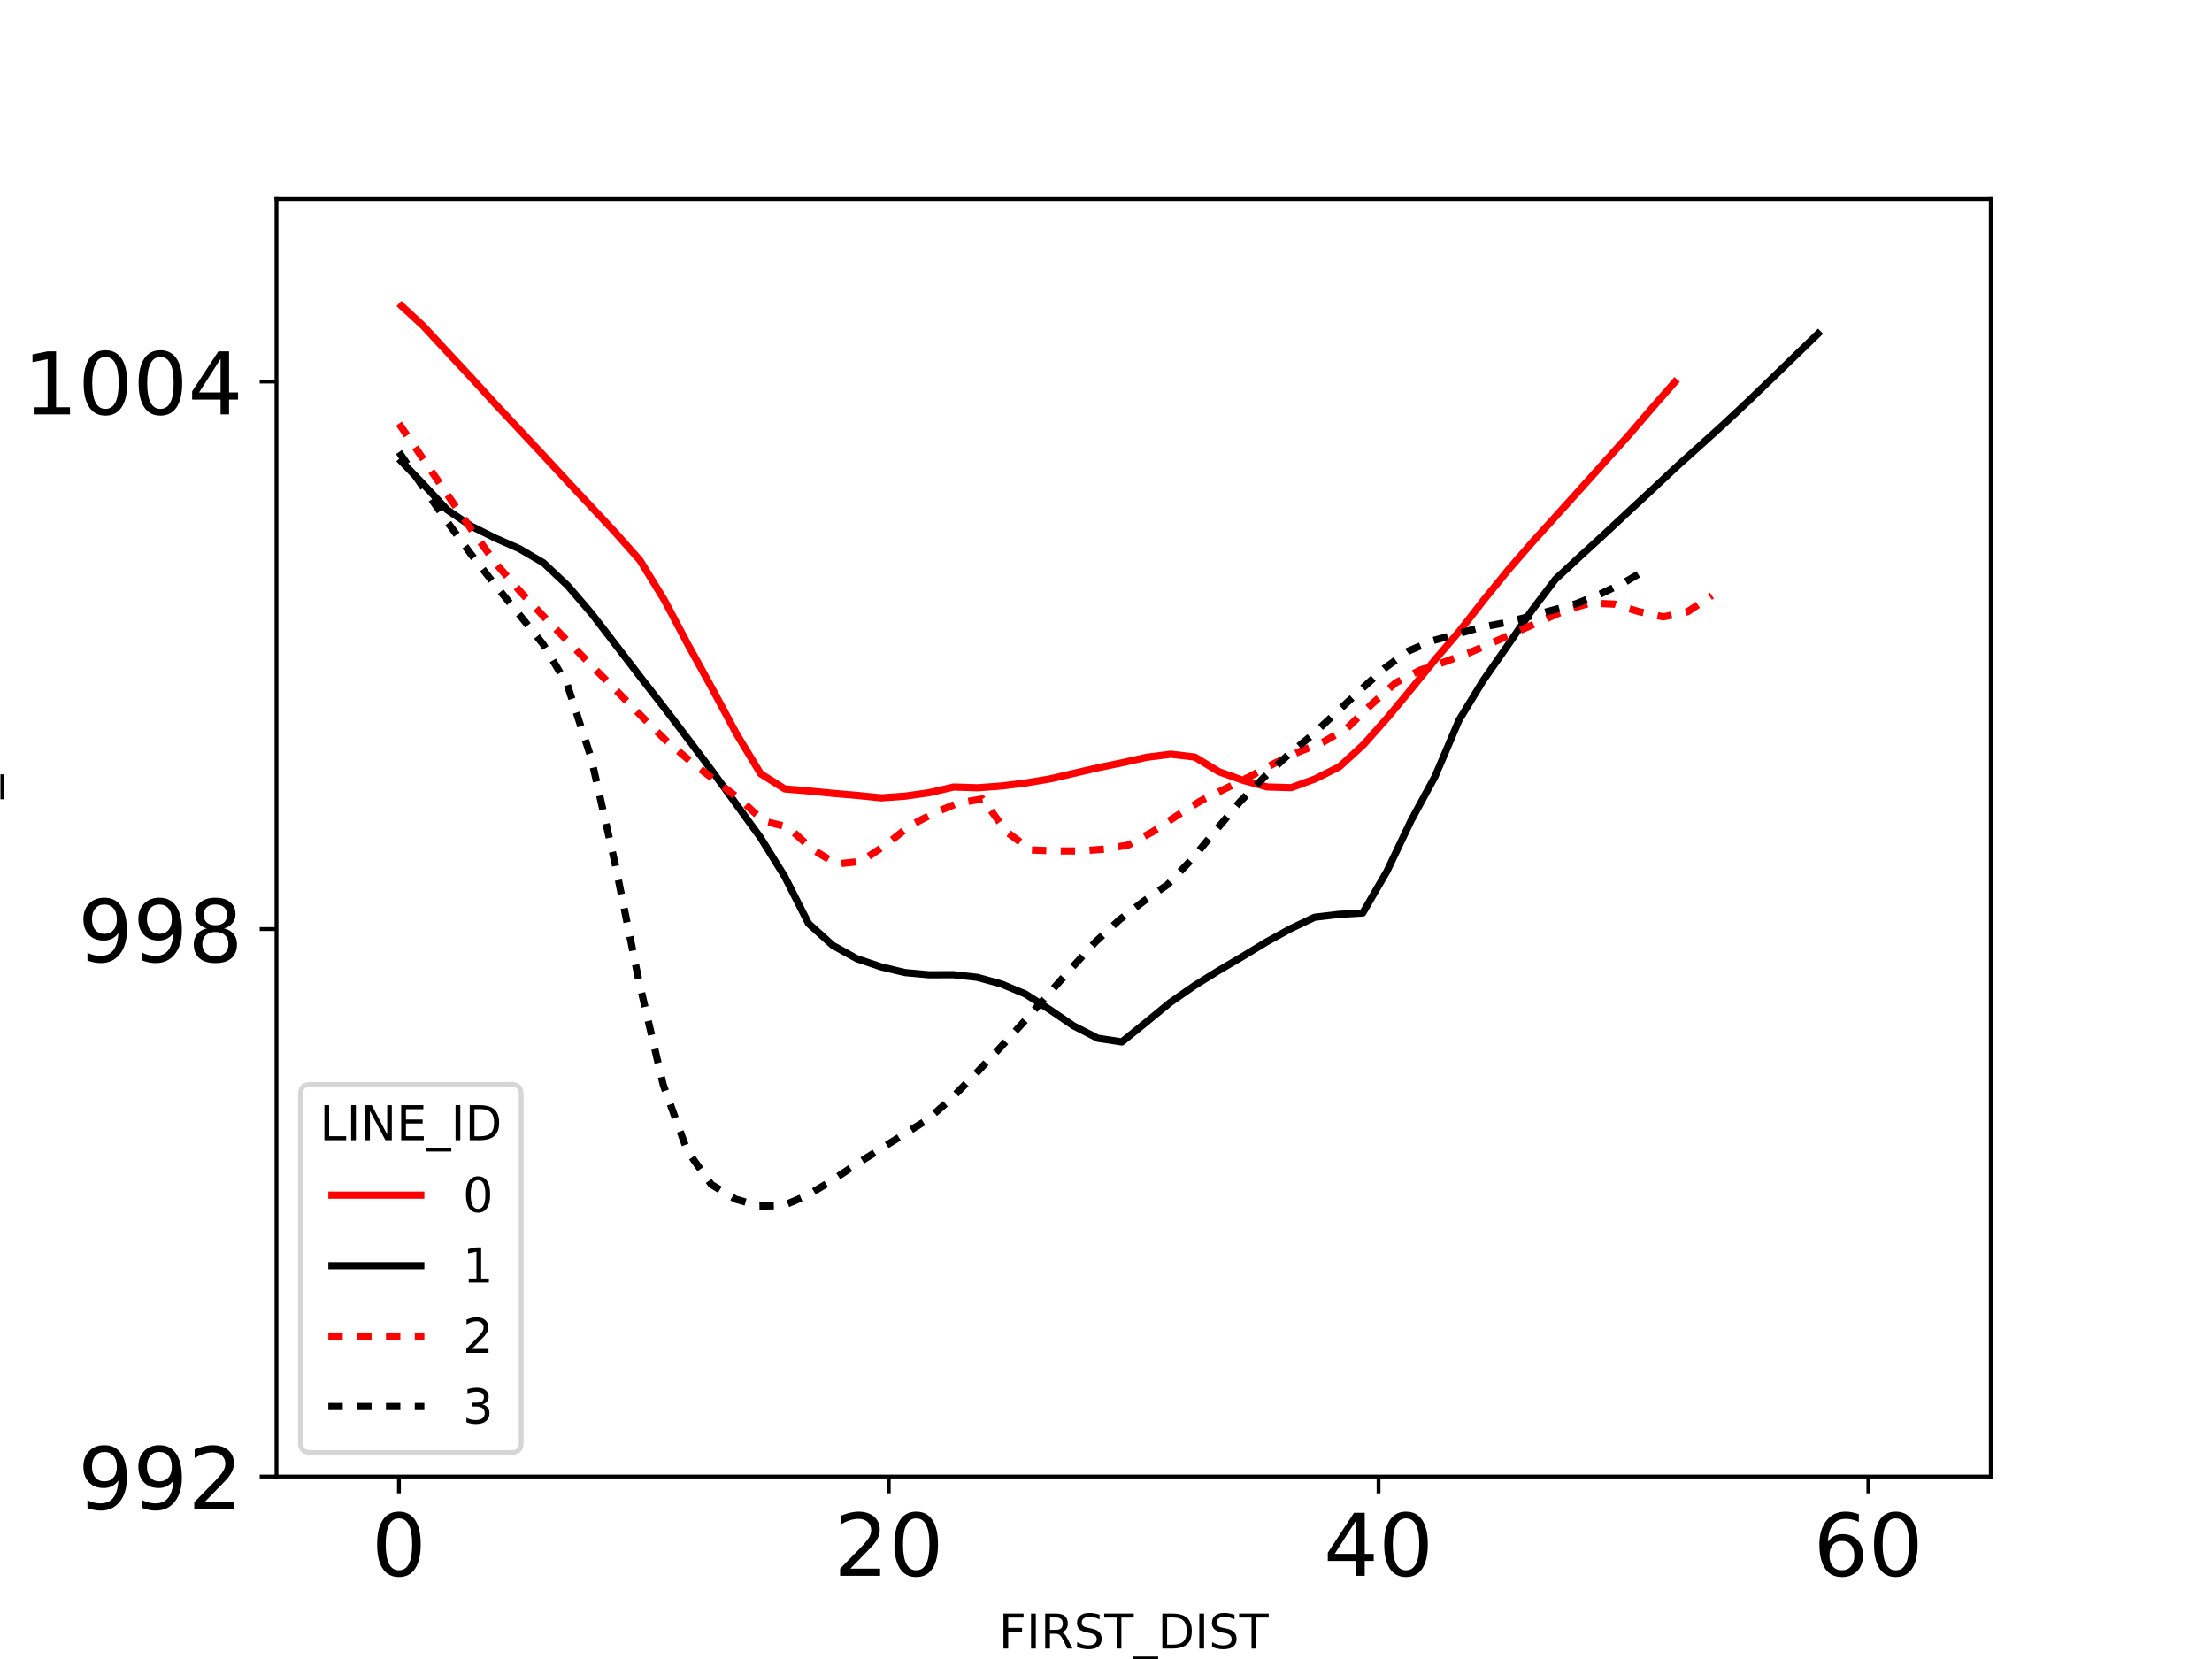 <?xml version="1.0" encoding="utf-8" standalone="no"?>
<!DOCTYPE svg PUBLIC "-//W3C//DTD SVG 1.1//EN"
  "http://www.w3.org/Graphics/SVG/1.1/DTD/svg11.dtd">
<!-- Created with matplotlib (https://matplotlib.org/) -->
<svg height="345.6pt" version="1.1" viewBox="0 0 460.8 345.6" width="460.8pt" xmlns="http://www.w3.org/2000/svg" xmlns:xlink="http://www.w3.org/1999/xlink">
 <defs>
  <style type="text/css">
*{stroke-linecap:butt;stroke-linejoin:round;}
  </style>
 </defs>
 <g id="figure_1">
  <g id="patch_1">
   <path d="M 0 345.6 
L 460.8 345.6 
L 460.8 0 
L 0 0 
z
" style="fill:#ffffff;"/>
  </g>
  <g id="axes_1">
   <g id="patch_2">
    <path d="M 57.6 307.584 
L 414.72 307.584 
L 414.72 41.472 
L 57.6 41.472 
z
" style="fill:#ffffff;"/>
   </g>
   <g id="matplotlib.axis_1">
    <g id="xtick_1">
     <g id="line2d_1">
      <defs>
       <path d="M 0 0 
L 0 3.5 
" id="m1857533b93" style="stroke:#000000;stroke-width:0.8;"/>
      </defs>
      <g>
       <use style="stroke:#000000;stroke-width:0.8;" x="83.109" xlink:href="#m1857533b93" y="307.584"/>
      </g>
     </g>
     <g id="text_1">
      <!-- 0 -->
      <defs>
       <path d="M 31.781 66.406 
Q 24.172 66.406 20.328 58.906 
Q 16.5 51.422 16.5 36.375 
Q 16.5 21.391 20.328 13.891 
Q 24.172 6.391 31.781 6.391 
Q 39.453 6.391 43.281 13.891 
Q 47.125 21.391 47.125 36.375 
Q 47.125 51.422 43.281 58.906 
Q 39.453 66.406 31.781 66.406 
z
M 31.781 74.219 
Q 44.047 74.219 50.516 64.516 
Q 56.984 54.828 56.984 36.375 
Q 56.984 17.969 50.516 8.266 
Q 44.047 -1.422 31.781 -1.422 
Q 19.531 -1.422 13.062 8.266 
Q 6.594 17.969 6.594 36.375 
Q 6.594 54.828 13.062 64.516 
Q 19.531 74.219 31.781 74.219 
z
" id="DejaVuSans-48"/>
      </defs>
      <g transform="translate(77.382 328.261)scale(0.18 -0.18)">
       <use xlink:href="#DejaVuSans-48"/>
      </g>
     </g>
    </g>
    <g id="xtick_2">
     <g id="line2d_2">
      <g>
       <use style="stroke:#000000;stroke-width:0.8;" x="185.143" xlink:href="#m1857533b93" y="307.584"/>
      </g>
     </g>
     <g id="text_2">
      <!-- 20 -->
      <defs>
       <path d="M 19.188 8.297 
L 53.609 8.297 
L 53.609 0 
L 7.328 0 
L 7.328 8.297 
Q 12.938 14.109 22.625 23.891 
Q 32.328 33.688 34.812 36.531 
Q 39.547 41.844 41.422 45.531 
Q 43.312 49.219 43.312 52.781 
Q 43.312 58.594 39.234 62.25 
Q 35.156 65.922 28.609 65.922 
Q 23.969 65.922 18.812 64.312 
Q 13.672 62.703 7.812 59.422 
L 7.812 69.391 
Q 13.766 71.781 18.938 73 
Q 24.125 74.219 28.422 74.219 
Q 39.75 74.219 46.484 68.547 
Q 53.219 62.891 53.219 53.422 
Q 53.219 48.922 51.531 44.891 
Q 49.859 40.875 45.406 35.406 
Q 44.188 33.984 37.641 27.219 
Q 31.109 20.453 19.188 8.297 
z
" id="DejaVuSans-50"/>
      </defs>
      <g transform="translate(173.69 328.261)scale(0.18 -0.18)">
       <use xlink:href="#DejaVuSans-50"/>
       <use x="63.623" xlink:href="#DejaVuSans-48"/>
      </g>
     </g>
    </g>
    <g id="xtick_3">
     <g id="line2d_3">
      <g>
       <use style="stroke:#000000;stroke-width:0.8;" x="287.177" xlink:href="#m1857533b93" y="307.584"/>
      </g>
     </g>
     <g id="text_3">
      <!-- 40 -->
      <defs>
       <path d="M 37.797 64.312 
L 12.891 25.391 
L 37.797 25.391 
z
M 35.203 72.906 
L 47.609 72.906 
L 47.609 25.391 
L 58.016 25.391 
L 58.016 17.188 
L 47.609 17.188 
L 47.609 0 
L 37.797 0 
L 37.797 17.188 
L 4.891 17.188 
L 4.891 26.703 
z
" id="DejaVuSans-52"/>
      </defs>
      <g transform="translate(275.725 328.261)scale(0.18 -0.18)">
       <use xlink:href="#DejaVuSans-52"/>
       <use x="63.623" xlink:href="#DejaVuSans-48"/>
      </g>
     </g>
    </g>
    <g id="xtick_4">
     <g id="line2d_4">
      <g>
       <use style="stroke:#000000;stroke-width:0.8;" x="389.211" xlink:href="#m1857533b93" y="307.584"/>
      </g>
     </g>
     <g id="text_4">
      <!-- 60 -->
      <defs>
       <path d="M 33.016 40.375 
Q 26.375 40.375 22.484 35.828 
Q 18.609 31.297 18.609 23.391 
Q 18.609 15.531 22.484 10.953 
Q 26.375 6.391 33.016 6.391 
Q 39.656 6.391 43.531 10.953 
Q 47.406 15.531 47.406 23.391 
Q 47.406 31.297 43.531 35.828 
Q 39.656 40.375 33.016 40.375 
z
M 52.594 71.297 
L 52.594 62.312 
Q 48.875 64.062 45.094 64.984 
Q 41.312 65.922 37.594 65.922 
Q 27.828 65.922 22.672 59.328 
Q 17.531 52.734 16.797 39.406 
Q 19.672 43.656 24.016 45.922 
Q 28.375 48.188 33.594 48.188 
Q 44.578 48.188 50.953 41.516 
Q 57.328 34.859 57.328 23.391 
Q 57.328 12.156 50.688 5.359 
Q 44.047 -1.422 33.016 -1.422 
Q 20.359 -1.422 13.672 8.266 
Q 6.984 17.969 6.984 36.375 
Q 6.984 53.656 15.188 63.938 
Q 23.391 74.219 37.203 74.219 
Q 40.922 74.219 44.703 73.484 
Q 48.484 72.75 52.594 71.297 
z
" id="DejaVuSans-54"/>
      </defs>
      <g transform="translate(377.759 328.261)scale(0.18 -0.18)">
       <use xlink:href="#DejaVuSans-54"/>
       <use x="63.623" xlink:href="#DejaVuSans-48"/>
      </g>
     </g>
    </g>
    <g id="text_5">
     <!-- FIRST_DIST -->
     <defs>
      <path d="M 9.812 72.906 
L 51.703 72.906 
L 51.703 64.594 
L 19.672 64.594 
L 19.672 43.109 
L 48.578 43.109 
L 48.578 34.812 
L 19.672 34.812 
L 19.672 0 
L 9.812 0 
z
" id="DejaVuSans-70"/>
      <path d="M 9.812 72.906 
L 19.672 72.906 
L 19.672 0 
L 9.812 0 
z
" id="DejaVuSans-73"/>
      <path d="M 44.391 34.188 
Q 47.562 33.109 50.562 29.594 
Q 53.562 26.078 56.594 19.922 
L 66.609 0 
L 56 0 
L 46.688 18.703 
Q 43.062 26.031 39.672 28.422 
Q 36.281 30.812 30.422 30.812 
L 19.672 30.812 
L 19.672 0 
L 9.812 0 
L 9.812 72.906 
L 32.078 72.906 
Q 44.578 72.906 50.734 67.672 
Q 56.891 62.453 56.891 51.906 
Q 56.891 45.016 53.688 40.469 
Q 50.484 35.938 44.391 34.188 
z
M 19.672 64.797 
L 19.672 38.922 
L 32.078 38.922 
Q 39.203 38.922 42.844 42.219 
Q 46.484 45.516 46.484 51.906 
Q 46.484 58.297 42.844 61.547 
Q 39.203 64.797 32.078 64.797 
z
" id="DejaVuSans-82"/>
      <path d="M 53.516 70.516 
L 53.516 60.891 
Q 47.906 63.578 42.922 64.891 
Q 37.938 66.219 33.297 66.219 
Q 25.25 66.219 20.875 63.094 
Q 16.5 59.969 16.5 54.203 
Q 16.5 49.359 19.406 46.891 
Q 22.312 44.438 30.422 42.922 
L 36.375 41.703 
Q 47.406 39.594 52.656 34.297 
Q 57.906 29 57.906 20.125 
Q 57.906 9.516 50.797 4.047 
Q 43.703 -1.422 29.984 -1.422 
Q 24.812 -1.422 18.969 -0.25 
Q 13.141 0.922 6.891 3.219 
L 6.891 13.375 
Q 12.891 10.016 18.656 8.297 
Q 24.422 6.594 29.984 6.594 
Q 38.422 6.594 43.016 9.906 
Q 47.609 13.234 47.609 19.391 
Q 47.609 24.75 44.312 27.781 
Q 41.016 30.812 33.5 32.328 
L 27.484 33.5 
Q 16.453 35.688 11.516 40.375 
Q 6.594 45.062 6.594 53.422 
Q 6.594 63.094 13.406 68.656 
Q 20.219 74.219 32.172 74.219 
Q 37.312 74.219 42.625 73.281 
Q 47.953 72.359 53.516 70.516 
z
" id="DejaVuSans-83"/>
      <path d="M -0.297 72.906 
L 61.375 72.906 
L 61.375 64.594 
L 35.5 64.594 
L 35.5 0 
L 25.594 0 
L 25.594 64.594 
L -0.297 64.594 
z
" id="DejaVuSans-84"/>
      <path d="M 50.984 -16.609 
L 50.984 -23.578 
L -0.984 -23.578 
L -0.984 -16.609 
z
" id="DejaVuSans-95"/>
      <path d="M 19.672 64.797 
L 19.672 8.109 
L 31.594 8.109 
Q 46.688 8.109 53.688 14.938 
Q 60.688 21.781 60.688 36.531 
Q 60.688 51.172 53.688 57.984 
Q 46.688 64.797 31.594 64.797 
z
M 9.812 72.906 
L 30.078 72.906 
Q 51.266 72.906 61.172 64.094 
Q 71.094 55.281 71.094 36.531 
Q 71.094 17.672 61.125 8.828 
Q 51.172 0 30.078 0 
L 9.812 0 
z
" id="DejaVuSans-68"/>
     </defs>
     <g transform="translate(208.054 343.426)scale(0.1 -0.1)">
      <use xlink:href="#DejaVuSans-70"/>
      <use x="57.52" xlink:href="#DejaVuSans-73"/>
      <use x="87.012" xlink:href="#DejaVuSans-82"/>
      <use x="156.494" xlink:href="#DejaVuSans-83"/>
      <use x="219.971" xlink:href="#DejaVuSans-84"/>
      <use x="281.055" xlink:href="#DejaVuSans-95"/>
      <use x="331.055" xlink:href="#DejaVuSans-68"/>
      <use x="408.057" xlink:href="#DejaVuSans-73"/>
      <use x="437.549" xlink:href="#DejaVuSans-83"/>
      <use x="501.025" xlink:href="#DejaVuSans-84"/>
     </g>
    </g>
   </g>
   <g id="matplotlib.axis_2">
    <g id="ytick_1">
     <g id="line2d_5">
      <defs>
       <path d="M 0 0 
L -3.5 0 
" id="m553b6a92f3" style="stroke:#000000;stroke-width:0.8;"/>
      </defs>
      <g>
       <use style="stroke:#000000;stroke-width:0.8;" x="57.6" xlink:href="#m553b6a92f3" y="307.584"/>
      </g>
     </g>
     <g id="text_6">
      <!-- 992 -->
      <defs>
       <path d="M 10.984 1.516 
L 10.984 10.5 
Q 14.703 8.734 18.5 7.812 
Q 22.312 6.891 25.984 6.891 
Q 35.75 6.891 40.891 13.453 
Q 46.047 20.016 46.781 33.406 
Q 43.953 29.203 39.594 26.953 
Q 35.25 24.703 29.984 24.703 
Q 19.047 24.703 12.672 31.312 
Q 6.297 37.938 6.297 49.422 
Q 6.297 60.641 12.938 67.422 
Q 19.578 74.219 30.609 74.219 
Q 43.266 74.219 49.922 64.516 
Q 56.594 54.828 56.594 36.375 
Q 56.594 19.141 48.406 8.859 
Q 40.234 -1.422 26.422 -1.422 
Q 22.703 -1.422 18.891 -0.688 
Q 15.094 0.047 10.984 1.516 
z
M 30.609 32.422 
Q 37.25 32.422 41.125 36.953 
Q 45.016 41.5 45.016 49.422 
Q 45.016 57.281 41.125 61.844 
Q 37.25 66.406 30.609 66.406 
Q 23.969 66.406 20.094 61.844 
Q 16.219 57.281 16.219 49.422 
Q 16.219 41.5 20.094 36.953 
Q 23.969 32.422 30.609 32.422 
z
" id="DejaVuSans-57"/>
      </defs>
      <g transform="translate(16.242 314.423)scale(0.18 -0.18)">
       <use xlink:href="#DejaVuSans-57"/>
       <use x="63.623" xlink:href="#DejaVuSans-57"/>
       <use x="127.246" xlink:href="#DejaVuSans-50"/>
      </g>
     </g>
    </g>
    <g id="ytick_2">
     <g id="line2d_6">
      <g>
       <use style="stroke:#000000;stroke-width:0.8;" x="57.6" xlink:href="#m553b6a92f3" y="193.536"/>
      </g>
     </g>
     <g id="text_7">
      <!-- 998 -->
      <defs>
       <path d="M 31.781 34.625 
Q 24.75 34.625 20.719 30.859 
Q 16.703 27.094 16.703 20.516 
Q 16.703 13.922 20.719 10.156 
Q 24.75 6.391 31.781 6.391 
Q 38.812 6.391 42.859 10.172 
Q 46.922 13.969 46.922 20.516 
Q 46.922 27.094 42.891 30.859 
Q 38.875 34.625 31.781 34.625 
z
M 21.922 38.812 
Q 15.578 40.375 12.031 44.719 
Q 8.5 49.078 8.5 55.328 
Q 8.5 64.062 14.719 69.141 
Q 20.953 74.219 31.781 74.219 
Q 42.672 74.219 48.875 69.141 
Q 55.078 64.062 55.078 55.328 
Q 55.078 49.078 51.531 44.719 
Q 48 40.375 41.703 38.812 
Q 48.828 37.156 52.797 32.312 
Q 56.781 27.484 56.781 20.516 
Q 56.781 9.906 50.312 4.234 
Q 43.844 -1.422 31.781 -1.422 
Q 19.734 -1.422 13.25 4.234 
Q 6.781 9.906 6.781 20.516 
Q 6.781 27.484 10.781 32.312 
Q 14.797 37.156 21.922 38.812 
z
M 18.312 54.391 
Q 18.312 48.734 21.844 45.562 
Q 25.391 42.391 31.781 42.391 
Q 38.141 42.391 41.719 45.562 
Q 45.312 48.734 45.312 54.391 
Q 45.312 60.062 41.719 63.234 
Q 38.141 66.406 31.781 66.406 
Q 25.391 66.406 21.844 63.234 
Q 18.312 60.062 18.312 54.391 
z
" id="DejaVuSans-56"/>
      </defs>
      <g transform="translate(16.242 200.375)scale(0.18 -0.18)">
       <use xlink:href="#DejaVuSans-57"/>
       <use x="63.623" xlink:href="#DejaVuSans-57"/>
       <use x="127.246" xlink:href="#DejaVuSans-56"/>
      </g>
     </g>
    </g>
    <g id="ytick_3">
     <g id="line2d_7">
      <g>
       <use style="stroke:#000000;stroke-width:0.8;" x="57.6" xlink:href="#m553b6a92f3" y="79.488"/>
      </g>
     </g>
     <g id="text_8">
      <!-- 1004 -->
      <defs>
       <path d="M 12.406 8.297 
L 28.516 8.297 
L 28.516 63.922 
L 10.984 60.406 
L 10.984 69.391 
L 28.422 72.906 
L 38.281 72.906 
L 38.281 8.297 
L 54.391 8.297 
L 54.391 0 
L 12.406 0 
z
" id="DejaVuSans-49"/>
      </defs>
      <g transform="translate(4.79 86.327)scale(0.18 -0.18)">
       <use xlink:href="#DejaVuSans-49"/>
       <use x="63.623" xlink:href="#DejaVuSans-48"/>
       <use x="127.246" xlink:href="#DejaVuSans-48"/>
       <use x="190.869" xlink:href="#DejaVuSans-52"/>
      </g>
     </g>
    </g>
    <g id="text_9">
     <!-- FIRST_Z -->
     <defs>
      <path d="M 5.609 72.906 
L 62.891 72.906 
L 62.891 65.375 
L 16.797 8.297 
L 64.016 8.297 
L 64.016 0 
L 4.5 0 
L 4.5 7.516 
L 50.594 64.594 
L 5.609 64.594 
z
" id="DejaVuSans-90"/>
     </defs>
     <g transform="translate(-1.568 194.506)rotate(-90)scale(0.1 -0.1)">
      <use xlink:href="#DejaVuSans-70"/>
      <use x="57.52" xlink:href="#DejaVuSans-73"/>
      <use x="87.012" xlink:href="#DejaVuSans-82"/>
      <use x="156.494" xlink:href="#DejaVuSans-83"/>
      <use x="219.971" xlink:href="#DejaVuSans-84"/>
      <use x="281.055" xlink:href="#DejaVuSans-95"/>
      <use x="331.055" xlink:href="#DejaVuSans-90"/>
     </g>
    </g>
   </g>
   <g id="line2d_8">
    <path clip-path="url(#p71bd61a841)" d="M 83.109 63.229 
L 88.133 67.868 
L 93.156 73.293 
L 98.18 78.676 
L 103.204 84.177 
L 108.228 89.539 
L 113.252 94.911 
L 118.276 100.351 
L 123.3 105.706 
L 128.324 111.089 
L 133.348 116.772 
L 138.372 124.959 
L 143.396 134.425 
L 148.42 143.554 
L 153.444 152.91 
L 158.468 161.194 
L 163.491 164.347 
L 168.515 164.769 
L 173.539 165.269 
L 178.563 165.699 
L 183.587 166.212 
L 188.611 165.843 
L 193.635 165.125 
L 198.659 163.952 
L 203.683 164.11 
L 208.707 163.731 
L 213.731 163.1 
L 218.755 162.256 
L 223.779 161.086 
L 228.803 159.922 
L 233.826 158.884 
L 238.85 157.761 
L 243.874 157.113 
L 248.898 157.712 
L 253.922 160.759 
L 258.946 162.551 
L 263.97 163.937 
L 268.994 164.083 
L 274.018 162.237 
L 279.042 159.715 
L 284.066 155.104 
L 289.09 149.436 
L 294.114 143.372 
L 299.138 137.196 
L 304.161 131.313 
L 309.185 124.877 
L 314.209 118.703 
L 319.233 112.929 
L 324.257 107.375 
L 329.281 101.809 
L 334.305 96.215 
L 339.329 90.619 
L 344.353 84.768 
L 349.377 79.038 
" style="fill:none;stroke:#ff0000;stroke-dasharray:3,0;stroke-dashoffset:0;stroke-width:1.5;"/>
   </g>
   <g id="line2d_9">
    <path clip-path="url(#p71bd61a841)" d="M 83.109 95.59 
L 88.128 100.809 
L 93.148 106.2 
L 98.167 109.604 
L 103.187 112.11 
L 108.206 114.313 
L 113.226 117.261 
L 118.245 121.982 
L 123.265 127.841 
L 128.284 134.362 
L 133.304 140.907 
L 138.323 147.373 
L 143.343 153.959 
L 148.362 160.627 
L 153.382 167.544 
L 158.401 174.454 
L 163.421 182.513 
L 168.44 192.397 
L 173.46 196.927 
L 178.48 199.708 
L 183.499 201.407 
L 188.519 202.605 
L 193.538 203.065 
L 198.558 203.04 
L 203.577 203.597 
L 208.597 204.979 
L 213.616 207.072 
L 218.636 210.295 
L 223.655 213.715 
L 228.675 216.283 
L 233.694 217.049 
L 238.714 212.994 
L 243.733 208.87 
L 248.753 205.376 
L 253.772 202.244 
L 258.792 199.29 
L 263.811 196.231 
L 268.831 193.469 
L 273.85 191.082 
L 278.87 190.485 
L 283.889 190.187 
L 288.909 181.532 
L 293.929 170.985 
L 298.948 161.739 
L 303.968 149.966 
L 308.987 141.745 
L 314.007 134.554 
L 319.026 127.27 
L 324.046 120.646 
L 329.065 115.987 
L 334.085 111.399 
L 339.104 106.706 
L 344.124 102.054 
L 349.143 97.337 
L 354.163 92.816 
L 359.182 88.275 
L 364.202 83.573 
L 369.221 78.73 
L 374.241 73.864 
L 379.26 68.999 
" style="fill:none;stroke:#000000;stroke-dasharray:3,0;stroke-dashoffset:0;stroke-width:1.5;"/>
   </g>
   <g id="line2d_10">
    <path clip-path="url(#p71bd61a841)" d="M 83.109 88.247 
L 88.173 95.645 
L 93.238 103.094 
L 98.303 110.46 
L 103.368 117.472 
L 108.433 123.294 
L 113.498 128.667 
L 118.563 133.898 
L 123.628 139.051 
L 128.693 144.159 
L 133.758 149.325 
L 138.822 154.342 
L 143.887 158.649 
L 148.952 162.566 
L 154.017 166.417 
L 159.082 171.036 
L 164.147 172.293 
L 169.212 176.919 
L 174.277 179.979 
L 179.342 179.442 
L 184.406 176.108 
L 189.471 172.065 
L 194.536 169.388 
L 199.601 167.286 
L 204.666 166.438 
L 209.731 173.332 
L 214.796 177.066 
L 219.861 177.258 
L 224.926 177.277 
L 229.991 176.902 
L 235.055 176.028 
L 240.12 173.27 
L 245.185 169.911 
L 250.25 166.756 
L 255.315 164.262 
L 260.38 161.753 
L 265.445 159.033 
L 270.51 156.649 
L 275.575 154.625 
L 280.639 151.663 
L 285.704 146.738 
L 290.769 142.22 
L 295.834 139.608 
L 300.899 137.898 
L 305.964 136.035 
L 311.029 133.822 
L 316.094 131.574 
L 321.159 129.308 
L 326.224 127.094 
L 331.288 125.619 
L 336.353 125.852 
L 341.418 127.419 
L 346.483 128.502 
L 351.548 127.445 
L 356.613 124.062 
" style="fill:none;stroke:#ff0000;stroke-dasharray:3,3;stroke-dashoffset:0;stroke-width:1.5;"/>
   </g>
   <g id="line2d_11">
    <path clip-path="url(#p71bd61a841)" d="M 83.109 94.177 
L 88.114 101.454 
L 93.119 108.635 
L 98.124 115.457 
L 103.129 121.826 
L 108.134 127.966 
L 113.139 134.195 
L 118.144 142.558 
L 123.15 157.9 
L 128.155 180.016 
L 133.16 204.661 
L 138.165 225.996 
L 143.17 239.727 
L 148.175 246.745 
L 153.18 249.788 
L 158.185 251.242 
L 163.191 251.144 
L 168.196 248.999 
L 173.201 245.994 
L 178.206 242.634 
L 183.211 239.484 
L 188.216 236.336 
L 193.221 233.227 
L 198.226 228.802 
L 203.232 223.7 
L 208.237 218.383 
L 213.242 212.909 
L 218.247 207.26 
L 223.252 201.654 
L 228.257 196.172 
L 233.262 191.559 
L 238.267 187.729 
L 243.273 184.247 
L 248.278 179.006 
L 253.283 172.958 
L 258.288 167.041 
L 263.293 161.96 
L 268.298 157.303 
L 273.303 153.152 
L 278.308 148.514 
L 283.314 143.841 
L 288.319 139.291 
L 293.324 135.657 
L 298.329 133.497 
L 303.334 132.133 
L 308.339 130.722 
L 313.344 129.76 
L 318.349 128.494 
L 323.355 127.132 
L 328.36 125.753 
L 333.365 123.746 
L 338.37 121.34 
L 343.375 118.378 
" style="fill:none;stroke:#000000;stroke-dasharray:3,3;stroke-dashoffset:0;stroke-width:1.5;"/>
   </g>
   <g id="line2d_12"/>
   <g id="line2d_13"/>
   <g id="line2d_14"/>
   <g id="line2d_15"/>
   <g id="patch_3">
    <path d="M 57.6 307.584 
L 57.6 41.472 
" style="fill:none;stroke:#000000;stroke-linecap:square;stroke-linejoin:miter;stroke-width:0.8;"/>
   </g>
   <g id="patch_4">
    <path d="M 414.72 307.584 
L 414.72 41.472 
" style="fill:none;stroke:#000000;stroke-linecap:square;stroke-linejoin:miter;stroke-width:0.8;"/>
   </g>
   <g id="patch_5">
    <path d="M 57.6 307.584 
L 414.72 307.584 
" style="fill:none;stroke:#000000;stroke-linecap:square;stroke-linejoin:miter;stroke-width:0.8;"/>
   </g>
   <g id="patch_6">
    <path d="M 57.6 41.472 
L 414.72 41.472 
" style="fill:none;stroke:#000000;stroke-linecap:square;stroke-linejoin:miter;stroke-width:0.8;"/>
   </g>
   <g id="legend_1">
    <g id="patch_7">
     <path d="M 64.6 302.584 
L 106.572 302.584 
Q 108.572 302.584 108.572 300.584 
L 108.572 227.915 
Q 108.572 225.915 106.572 225.915 
L 64.6 225.915 
Q 62.6 225.915 62.6 227.915 
L 62.6 300.584 
Q 62.6 302.584 64.6 302.584 
z
" style="fill:#ffffff;opacity:0.8;stroke:#cccccc;stroke-linejoin:miter;"/>
    </g>
    <g id="text_10">
     <!-- LINE_ID -->
     <defs>
      <path d="M 9.812 72.906 
L 19.672 72.906 
L 19.672 8.297 
L 55.172 8.297 
L 55.172 0 
L 9.812 0 
z
" id="DejaVuSans-76"/>
      <path d="M 9.812 72.906 
L 23.094 72.906 
L 55.422 11.922 
L 55.422 72.906 
L 64.984 72.906 
L 64.984 0 
L 51.703 0 
L 19.391 60.984 
L 19.391 0 
L 9.812 0 
z
" id="DejaVuSans-78"/>
      <path d="M 9.812 72.906 
L 55.906 72.906 
L 55.906 64.594 
L 19.672 64.594 
L 19.672 43.016 
L 54.391 43.016 
L 54.391 34.719 
L 19.672 34.719 
L 19.672 8.297 
L 56.781 8.297 
L 56.781 0 
L 9.812 0 
z
" id="DejaVuSans-69"/>
     </defs>
     <g transform="translate(66.6 237.514)scale(0.1 -0.1)">
      <use xlink:href="#DejaVuSans-76"/>
      <use x="55.713" xlink:href="#DejaVuSans-73"/>
      <use x="85.205" xlink:href="#DejaVuSans-78"/>
      <use x="160.01" xlink:href="#DejaVuSans-69"/>
      <use x="223.193" xlink:href="#DejaVuSans-95"/>
      <use x="273.193" xlink:href="#DejaVuSans-73"/>
      <use x="302.686" xlink:href="#DejaVuSans-68"/>
     </g>
    </g>
    <g id="line2d_16">
     <path d="M 68.405 248.97 
L 88.405 248.97 
" style="fill:none;stroke:#ff0000;stroke-dasharray:3,0;stroke-dashoffset:0;stroke-width:1.5;"/>
    </g>
    <g id="line2d_17"/>
    <g id="text_11">
     <!-- 0 -->
     <g transform="translate(96.405 252.47)scale(0.1 -0.1)">
      <use xlink:href="#DejaVuSans-48"/>
     </g>
    </g>
    <g id="line2d_18">
     <path d="M 68.405 263.648 
L 88.405 263.648 
" style="fill:none;stroke:#000000;stroke-dasharray:3,0;stroke-dashoffset:0;stroke-width:1.5;"/>
    </g>
    <g id="line2d_19"/>
    <g id="text_12">
     <!-- 1 -->
     <g transform="translate(96.405 267.148)scale(0.1 -0.1)">
      <use xlink:href="#DejaVuSans-49"/>
     </g>
    </g>
    <g id="line2d_20">
     <path d="M 68.405 278.326 
L 88.405 278.326 
" style="fill:none;stroke:#ff0000;stroke-dasharray:3,3;stroke-dashoffset:0;stroke-width:1.5;"/>
    </g>
    <g id="line2d_21"/>
    <g id="text_13">
     <!-- 2 -->
     <g transform="translate(96.405 281.826)scale(0.1 -0.1)">
      <use xlink:href="#DejaVuSans-50"/>
     </g>
    </g>
    <g id="line2d_22">
     <path d="M 68.405 293.004 
L 88.405 293.004 
" style="fill:none;stroke:#000000;stroke-dasharray:3,3;stroke-dashoffset:0;stroke-width:1.5;"/>
    </g>
    <g id="line2d_23"/>
    <g id="text_14">
     <!-- 3 -->
     <defs>
      <path d="M 40.578 39.312 
Q 47.656 37.797 51.625 33 
Q 55.609 28.219 55.609 21.188 
Q 55.609 10.406 48.188 4.484 
Q 40.766 -1.422 27.094 -1.422 
Q 22.516 -1.422 17.656 -0.516 
Q 12.797 0.391 7.625 2.203 
L 7.625 11.719 
Q 11.719 9.328 16.594 8.109 
Q 21.484 6.891 26.812 6.891 
Q 36.078 6.891 40.938 10.547 
Q 45.797 14.203 45.797 21.188 
Q 45.797 27.641 41.281 31.266 
Q 36.766 34.906 28.719 34.906 
L 20.219 34.906 
L 20.219 43.016 
L 29.109 43.016 
Q 36.375 43.016 40.234 45.922 
Q 44.094 48.828 44.094 54.297 
Q 44.094 59.906 40.109 62.906 
Q 36.141 65.922 28.719 65.922 
Q 24.656 65.922 20.016 65.031 
Q 15.375 64.156 9.812 62.312 
L 9.812 71.094 
Q 15.438 72.656 20.344 73.438 
Q 25.25 74.219 29.594 74.219 
Q 40.828 74.219 47.359 69.109 
Q 53.906 64.016 53.906 55.328 
Q 53.906 49.266 50.438 45.094 
Q 46.969 40.922 40.578 39.312 
z
" id="DejaVuSans-51"/>
     </defs>
     <g transform="translate(96.405 296.504)scale(0.1 -0.1)">
      <use xlink:href="#DejaVuSans-51"/>
     </g>
    </g>
   </g>
  </g>
 </g>
 <defs>
  <clipPath id="p71bd61a841">
   <rect height="266.112" width="357.12" x="57.6" y="41.472"/>
  </clipPath>
 </defs>
</svg>
